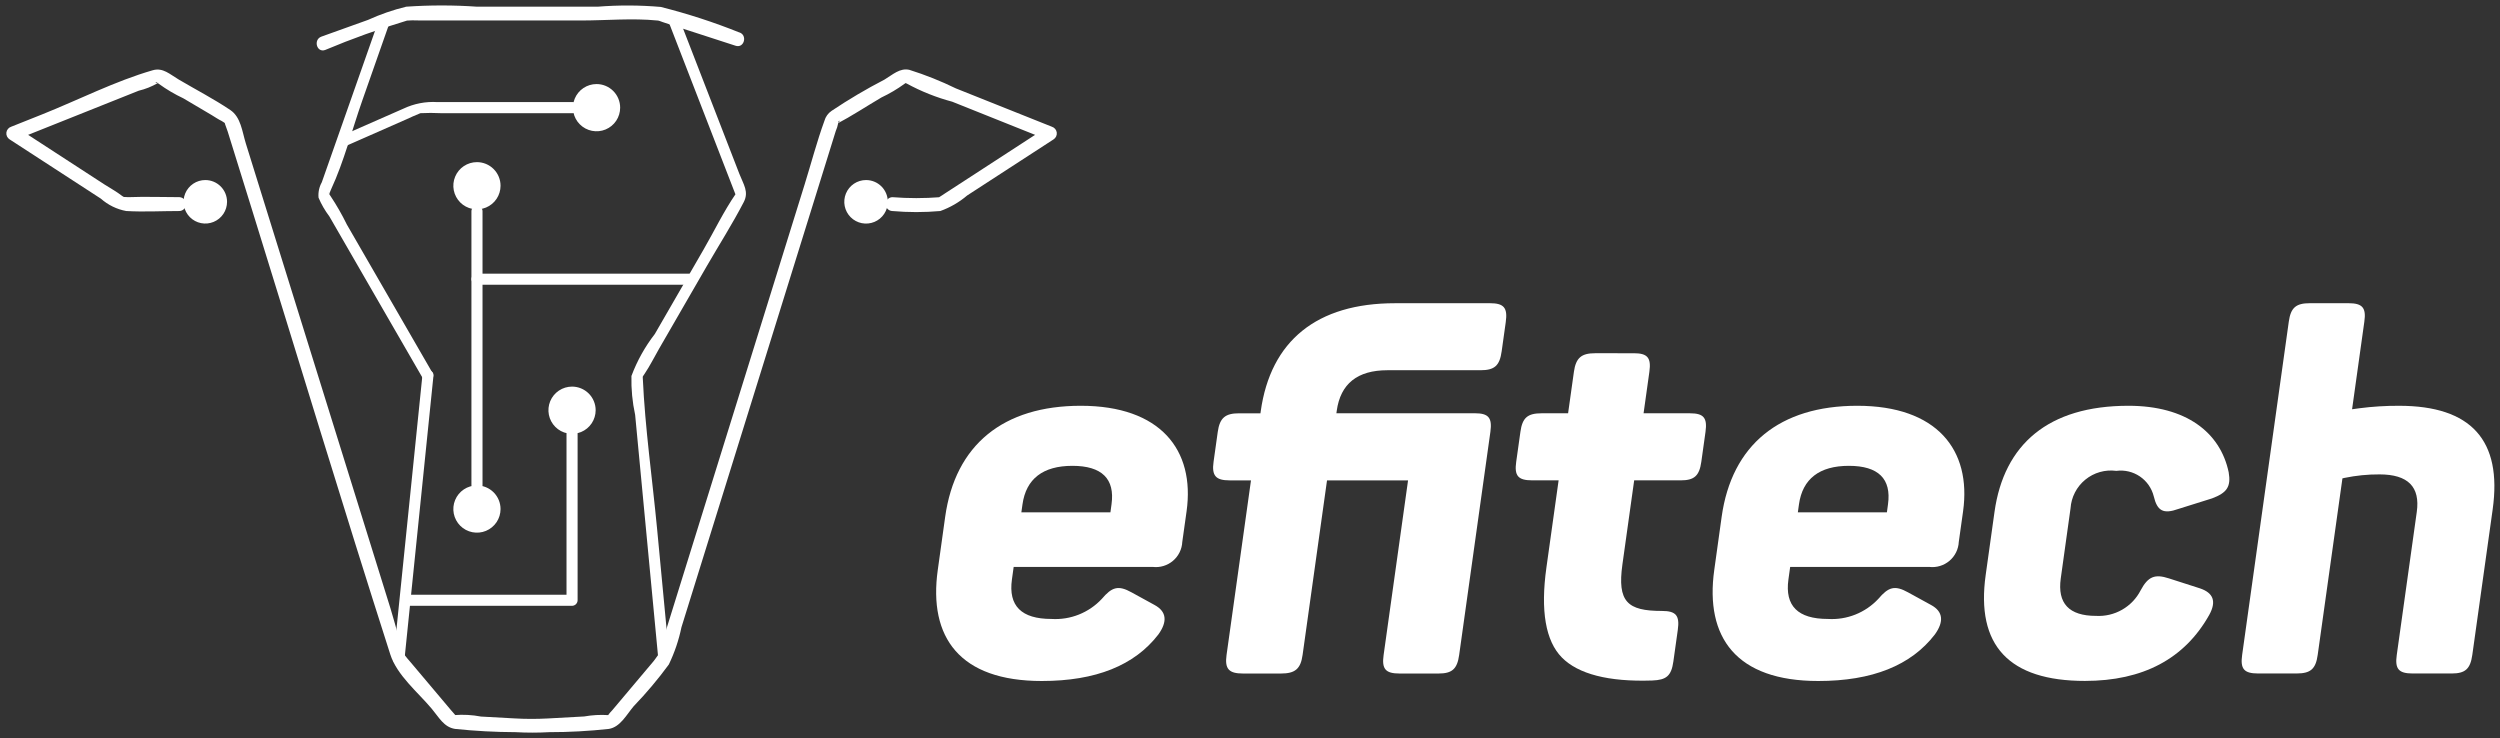 <svg width="210" height="62" viewBox="0 0 210 62" fill="none" xmlns="http://www.w3.org/2000/svg">
<rect x="0" y="0" width="210" height="62" fill="#333333" stroke="none"/>
<path d="M74.945 17.726C76.29 17.845 77.642 17.845 78.987 17.726C79.811 17.43 80.575 16.988 81.242 16.42L88.496 11.71C88.591 11.649 88.668 11.563 88.716 11.461C88.764 11.359 88.782 11.245 88.768 11.133C88.754 11.021 88.707 10.916 88.635 10.829C88.562 10.743 88.467 10.679 88.359 10.645L80.298 7.427C79.034 6.81 77.726 6.288 76.384 5.866C75.594 5.686 74.98 6.276 74.295 6.687C72.765 7.478 71.281 8.356 69.85 9.314C69.557 9.513 69.345 9.809 69.251 10.151C68.614 11.9 68.139 13.727 67.586 15.503C63.596 28.336 59.606 41.169 55.617 54.001C55.513 54.406 55.389 54.805 55.244 55.197C55.455 54.708 55.084 55.323 54.901 55.54L53.072 57.711L51.44 59.649C51.289 59.801 51.151 59.966 51.029 60.142C51.043 60.117 51.548 60.172 51.099 60.07C50.42 60.026 49.738 60.064 49.068 60.183L46.012 60.351C45.071 60.402 44.128 60.4 43.187 60.344L40.403 60.191C39.667 60.05 38.914 60.009 38.167 60.068C37.781 60.173 38.257 60.081 38.322 60.174C38.196 59.99 38.022 59.82 37.88 59.649L36.15 57.596L34.48 55.616C34.329 55.436 34.164 55.263 34.024 55.068C33.815 54.794 34.097 55.252 34.067 55.178C33.532 53.891 33.221 52.458 32.807 51.129L29.969 42.005L23.075 19.85L20.647 12.041C20.337 11.04 20.237 9.84 19.342 9.239C17.959 8.309 16.449 7.528 15.013 6.681C14.27 6.242 13.684 5.655 12.835 5.9C9.679 6.81 6.584 8.395 3.529 9.613L0.945 10.643C0.837 10.677 0.742 10.741 0.669 10.828C0.597 10.914 0.55 11.02 0.536 11.132C0.522 11.244 0.54 11.358 0.588 11.46C0.636 11.562 0.713 11.648 0.808 11.708L8.472 16.686C9.074 17.22 9.81 17.58 10.602 17.726C12.083 17.812 13.591 17.726 15.075 17.726C15.224 17.719 15.365 17.654 15.468 17.546C15.572 17.437 15.629 17.293 15.629 17.143C15.629 16.994 15.572 16.85 15.468 16.741C15.365 16.633 15.224 16.568 15.075 16.561C13.647 16.561 12.21 16.506 10.785 16.561C10.664 16.561 10.101 16.509 10.398 16.598C10.695 16.687 10.331 16.517 10.261 16.461C9.8 16.096 9.25 15.804 8.756 15.484L1.399 10.702L1.263 11.767L9.325 8.549L11.652 7.62C12.209 7.487 12.745 7.274 13.241 6.986C13.286 6.943 13.386 6.932 13.443 6.906C12.961 7.125 12.971 6.709 13.342 7.043C13.989 7.512 14.679 7.92 15.403 8.261L17.78 9.666C18.054 9.829 18.328 10.023 18.622 10.163C18.759 10.23 19.242 10.634 18.957 10.267C18.673 9.9 19.072 10.873 19.132 11.066L21.142 17.53C25.021 30.008 28.796 42.525 32.783 54.968C33.347 56.728 35.109 58.154 36.27 59.539C36.874 60.257 37.284 61.08 38.22 61.228C39.91 61.405 41.608 61.496 43.307 61.502C44.248 61.555 45.191 61.555 46.132 61.502C47.809 61.503 49.485 61.411 51.152 61.228C52.102 61.068 52.625 60.042 53.227 59.326C54.29 58.224 55.278 57.051 56.183 55.815C56.663 54.821 57.018 53.771 57.242 52.69L59.807 44.444L66.716 22.227L69.407 13.572L70.199 11.021C70.293 10.805 70.363 10.579 70.408 10.348C70.432 9.965 70.727 10.179 70.233 10.437C71.535 9.752 72.779 8.931 74.041 8.187C74.72 7.867 75.367 7.485 75.975 7.044C76.135 6.899 76.493 6.885 76.084 6.88C75.602 6.88 76.084 6.959 76.163 7.017C77.373 7.677 78.657 8.189 79.989 8.544L85.463 10.734L88.048 11.766C88.002 11.411 87.956 11.056 87.912 10.701L80.988 15.201L79.401 16.231C79.241 16.335 79.084 16.45 78.918 16.545C78.615 16.717 79.037 16.554 78.991 16.562C77.646 16.668 76.294 16.668 74.949 16.562C74.8 16.57 74.659 16.634 74.556 16.743C74.452 16.851 74.395 16.995 74.395 17.145C74.395 17.295 74.452 17.439 74.556 17.547C74.659 17.655 74.8 17.72 74.949 17.727L74.945 17.726Z" fill="white"/>
<path d="M35.478 31.569C34.668 39.502 33.857 47.435 33.046 55.368C32.986 55.965 33.918 55.961 33.978 55.368C34.789 47.435 35.6 39.502 36.41 31.569C36.471 30.972 35.538 30.976 35.478 31.569Z" fill="white"/>
<path d="M31.822 1.68C30.226 6.223 28.63 10.766 27.032 15.31C26.811 15.704 26.715 16.157 26.758 16.608C26.994 17.164 27.298 17.69 27.663 18.173L32.139 25.929L35.532 31.804C35.598 31.905 35.699 31.977 35.816 32.004C35.933 32.032 36.056 32.013 36.159 31.953C36.263 31.892 36.339 31.794 36.372 31.679C36.405 31.564 36.393 31.44 36.337 31.334L29.136 18.862C28.73 18.03 28.27 17.227 27.757 16.457C27.506 16.135 27.698 16.008 27.614 16.472C27.658 16.275 27.725 16.083 27.813 15.901C28.901 13.56 29.565 10.911 30.421 8.477L32.72 1.926C32.92 1.359 32.019 1.116 31.821 1.679L31.822 1.68Z" fill="white"/>
<path d="M56.234 55.369L55.193 44.396C54.796 40.211 54.187 35.988 53.996 31.79C53.986 31.555 53.996 31.541 53.916 31.802C53.978 31.652 54.06 31.511 54.158 31.382C54.605 30.714 54.971 29.975 55.372 29.278L59.378 22.341C60.407 20.562 61.528 18.803 62.475 16.976C62.925 16.108 62.456 15.503 62.107 14.604C60.38 10.15 58.654 5.695 56.928 1.24C56.713 0.692 55.811 0.926 56.029 1.487L60.575 13.222L61.578 15.811C61.658 16.014 61.745 16.222 61.815 16.423C61.841 16.5 62.012 15.971 61.8 16.286C60.788 17.759 59.984 19.434 59.09 20.979L55.002 28.06C54.175 29.128 53.514 30.316 53.041 31.581C53.014 32.679 53.119 33.777 53.352 34.85C53.591 37.369 53.83 39.888 54.069 42.406C54.479 46.731 54.889 51.057 55.301 55.382C55.357 55.974 56.289 55.98 56.233 55.382L56.234 55.369Z" fill="white"/>
<path d="M19.072 16.951C19.072 17.312 18.965 17.666 18.764 17.966C18.564 18.267 18.278 18.501 17.944 18.639C17.61 18.777 17.243 18.814 16.889 18.743C16.534 18.673 16.209 18.499 15.953 18.243C15.698 17.988 15.524 17.662 15.453 17.308C15.383 16.953 15.419 16.586 15.557 16.252C15.695 15.918 15.93 15.633 16.23 15.432C16.53 15.231 16.884 15.124 17.245 15.124C17.73 15.124 18.194 15.316 18.537 15.659C18.88 16.002 19.072 16.466 19.072 16.951Z" fill="white"/>
<path d="M74.577 16.951C74.577 17.313 74.47 17.666 74.269 17.967C74.069 18.268 73.783 18.503 73.449 18.641C73.115 18.78 72.747 18.816 72.392 18.746C72.038 18.676 71.712 18.502 71.456 18.246C71.2 17.99 71.026 17.664 70.955 17.31C70.885 16.955 70.921 16.587 71.059 16.253C71.197 15.919 71.432 15.633 71.732 15.432C72.033 15.231 72.387 15.124 72.748 15.124C73.233 15.124 73.698 15.316 74.041 15.659C74.384 16.002 74.576 16.466 74.577 16.951Z" fill="white"/>
<path d="M62.102 2.725C59.953 1.862 57.747 1.146 55.5 0.582C53.738 0.43 51.966 0.423 50.202 0.562H40.075C38.093 0.424 36.103 0.424 34.121 0.562C33.017 0.83 31.941 1.203 30.907 1.674L26.999 3.076C26.298 3.328 26.601 4.454 27.31 4.199C29.55 3.257 31.84 2.435 34.168 1.736C34.258 1.714 34.031 1.747 34.357 1.721C34.682 1.695 35.011 1.721 35.333 1.721H48.808C50.902 1.721 53.115 1.513 55.2 1.721C55.272 1.721 55.474 1.752 55.207 1.706C55.361 1.743 55.511 1.792 55.656 1.852C56.402 2.114 57.162 2.341 57.913 2.585L61.794 3.844C62.509 4.076 62.815 2.951 62.104 2.72L62.102 2.725Z" fill="white"/>
<path d="M34.395 50.889H48.052C48.175 50.887 48.293 50.837 48.38 50.75C48.467 50.663 48.517 50.545 48.519 50.422V36.442C48.512 36.323 48.46 36.211 48.373 36.128C48.287 36.046 48.172 36.001 48.053 36.001C47.933 36.001 47.818 36.046 47.732 36.128C47.645 36.211 47.593 36.323 47.587 36.442V50.422L48.052 49.957H34.395C34.275 49.963 34.163 50.015 34.081 50.102C33.999 50.189 33.953 50.303 33.953 50.423C33.953 50.542 33.999 50.657 34.081 50.744C34.163 50.831 34.275 50.882 34.395 50.889Z" fill="white"/>
<path d="M50.035 34.458C50.035 34.85 49.918 35.234 49.7 35.56C49.482 35.886 49.173 36.14 48.81 36.29C48.448 36.44 48.049 36.48 47.665 36.403C47.28 36.327 46.926 36.138 46.649 35.861C46.372 35.583 46.183 35.23 46.106 34.845C46.03 34.46 46.069 34.062 46.219 33.699C46.369 33.337 46.624 33.027 46.95 32.809C47.276 32.591 47.659 32.475 48.051 32.475C48.577 32.475 49.082 32.684 49.454 33.056C49.826 33.428 50.035 33.932 50.035 34.458Z" fill="white"/>
<path d="M29.169 12.211L34.143 10.021C34.498 9.865 34.85 9.687 35.213 9.55C35.63 9.393 35.12 9.527 35.303 9.508C35.89 9.478 36.478 9.478 37.065 9.508H48.122C48.245 9.508 48.364 9.459 48.451 9.371C48.538 9.284 48.588 9.165 48.588 9.042C48.588 8.918 48.538 8.8 48.451 8.712C48.364 8.625 48.245 8.576 48.122 8.576H36.743C35.763 8.514 34.783 8.703 33.895 9.123L28.694 11.409C28.147 11.65 28.62 12.453 29.165 12.213L29.169 12.211Z" fill="white"/>
<path d="M52.093 9.044C52.093 9.436 51.977 9.82 51.759 10.146C51.541 10.472 51.231 10.726 50.869 10.876C50.507 11.026 50.108 11.066 49.723 10.989C49.339 10.913 48.985 10.724 48.708 10.446C48.43 10.169 48.242 9.816 48.165 9.431C48.089 9.046 48.128 8.648 48.278 8.285C48.428 7.923 48.682 7.613 49.008 7.395C49.334 7.177 49.718 7.061 50.11 7.061C50.636 7.061 51.14 7.27 51.512 7.642C51.884 8.014 52.093 8.518 52.093 9.044Z" fill="white"/>
<path d="M57.902 22.988H40.065C39.942 22.99 39.825 23.04 39.738 23.127C39.651 23.213 39.601 23.331 39.6 23.454V40.78C39.606 40.899 39.658 41.011 39.745 41.094C39.831 41.176 39.946 41.221 40.066 41.221C40.185 41.221 40.3 41.176 40.387 41.094C40.473 41.011 40.525 40.899 40.532 40.78V23.454L40.065 23.92H57.902C58.021 23.914 58.133 23.862 58.215 23.775C58.298 23.689 58.343 23.574 58.343 23.454C58.343 23.335 58.298 23.22 58.215 23.133C58.133 23.047 58.021 22.995 57.902 22.988Z" fill="white"/>
<path d="M42.046 42.76C42.046 43.153 41.93 43.536 41.712 43.862C41.494 44.188 41.184 44.443 40.822 44.593C40.46 44.743 40.061 44.782 39.676 44.705C39.292 44.629 38.938 44.44 38.661 44.163C38.384 43.885 38.195 43.532 38.118 43.147C38.042 42.763 38.081 42.364 38.231 42.002C38.381 41.639 38.635 41.33 38.961 41.111C39.288 40.894 39.671 40.777 40.063 40.777C40.589 40.777 41.093 40.986 41.465 41.358C41.837 41.73 42.046 42.234 42.046 42.76Z" fill="white"/>
<path d="M40.532 23.456V17.721C40.525 17.602 40.473 17.49 40.387 17.408C40.3 17.326 40.185 17.28 40.066 17.28C39.946 17.28 39.831 17.326 39.745 17.408C39.658 17.49 39.606 17.602 39.6 17.721V23.456C39.606 23.575 39.658 23.687 39.745 23.769C39.831 23.851 39.946 23.897 40.066 23.897C40.185 23.897 40.3 23.851 40.387 23.769C40.473 23.687 40.525 23.575 40.532 23.456Z" fill="white"/>
<path d="M42.046 15.602C42.046 15.995 41.93 16.378 41.712 16.704C41.494 17.03 41.184 17.284 40.822 17.434C40.46 17.584 40.061 17.624 39.676 17.547C39.292 17.471 38.938 17.282 38.661 17.005C38.384 16.727 38.195 16.374 38.118 15.989C38.042 15.604 38.081 15.206 38.231 14.843C38.381 14.481 38.635 14.171 38.961 13.953C39.288 13.735 39.671 13.619 40.063 13.619C40.589 13.619 41.093 13.828 41.465 14.2C41.837 14.572 42.046 15.076 42.046 15.602Z" fill="white"/>
<path d="M79.394 43.417C80.241 37.365 84.271 34.085 90.786 34.085C97.467 34.085 100.396 37.781 99.672 42.954L99.312 45.519C99.298 45.823 99.221 46.122 99.086 46.395C98.951 46.669 98.762 46.912 98.529 47.109C98.297 47.306 98.026 47.453 97.734 47.541C97.442 47.63 97.135 47.657 96.832 47.621H85.148L85.002 48.672C84.69 50.899 85.799 51.992 88.32 51.992C89.105 52.041 89.891 51.915 90.621 51.625C91.352 51.334 92.01 50.886 92.547 50.312C93.404 49.303 93.931 49.135 95.061 49.764L96.977 50.815C97.994 51.363 98.086 52.203 97.303 53.295C95.299 55.895 92.049 57.204 87.511 57.204C80.618 57.204 77.978 53.547 78.773 47.874L79.394 43.417ZM93.367 42.365C93.667 40.222 92.559 39.13 90.082 39.13C87.605 39.13 86.189 40.225 85.889 42.365L85.794 43.038H93.275L93.367 42.365Z" fill="white"/>
<path d="M125.15 25.469C126.327 25.469 126.656 25.846 126.482 27.066L126.141 29.503C125.972 30.721 125.541 31.099 124.362 31.099H116.545C114.023 31.099 112.603 32.234 112.286 34.504L112.257 34.714H123.898C125.033 34.714 125.357 35.093 125.193 36.27L122.569 55.02C122.405 56.197 121.974 56.576 120.839 56.576H117.562C116.385 56.576 116.056 56.197 116.224 55.02L118.277 40.351H111.47L109.417 55.02C109.253 56.197 108.779 56.576 107.602 56.576H104.409C103.232 56.576 102.866 56.197 103.03 55.02L105.083 40.351H103.276C102.142 40.351 101.771 39.973 101.939 38.796L102.292 36.274C102.458 35.097 102.93 34.718 104.071 34.718H105.878L105.901 34.549C106.73 28.623 110.619 25.471 117.174 25.471L125.15 25.469Z" fill="white"/>
<path d="M137.254 29.672C138.388 29.672 138.713 30.051 138.548 31.228L138.06 34.717H141.969C143.103 34.717 143.427 35.096 143.263 36.273L142.91 38.795C142.745 39.972 142.315 40.35 141.18 40.35H137.271L136.283 47.411C135.843 50.559 136.704 51.319 139.602 51.319C140.779 51.319 141.108 51.699 140.934 52.917L140.563 55.565C140.393 56.783 139.968 57.12 138.784 57.162C135.11 57.288 132.557 56.615 131.195 55.228C129.833 53.842 129.388 51.319 129.9 47.663L130.924 40.349H128.699C127.523 40.349 127.193 39.971 127.361 38.794L127.715 36.272C127.879 35.095 128.31 34.716 129.494 34.716H131.72L132.209 31.227C132.375 30.05 132.847 29.671 133.988 29.671L137.254 29.672Z" fill="white"/>
<path d="M144.618 43.417C145.465 37.365 149.495 34.085 156.01 34.085C162.693 34.085 165.62 37.781 164.898 42.954L164.538 45.519C164.523 45.823 164.446 46.122 164.312 46.395C164.177 46.669 163.987 46.912 163.755 47.109C163.522 47.306 163.251 47.453 162.959 47.541C162.668 47.63 162.361 47.657 162.058 47.621H150.374L150.228 48.672C149.916 50.899 151.023 51.992 153.545 51.992C154.33 52.041 155.116 51.915 155.847 51.625C156.578 51.334 157.235 50.886 157.773 50.312C158.629 49.303 159.156 49.135 160.287 49.764L162.203 50.815C163.22 51.363 163.311 52.203 162.529 53.295C160.525 55.895 157.275 57.204 152.736 57.204C145.844 57.204 143.204 53.547 143.998 47.874L144.618 43.417ZM158.591 42.365C158.891 40.222 157.784 39.13 155.306 39.13C152.829 39.13 151.413 40.225 151.113 42.365L151.019 43.038H158.499L158.591 42.365Z" fill="white"/>
<path d="M167.539 42.996C168.334 37.322 172.064 34.085 178.789 34.085C183.623 34.085 186.504 36.312 187.21 39.675C187.418 40.894 187.053 41.398 185.811 41.865L182.998 42.747C181.714 43.21 181.209 42.916 180.917 41.696C180.748 41.014 180.333 40.419 179.753 40.023C179.172 39.628 178.466 39.461 177.77 39.553C177.308 39.491 176.838 39.525 176.39 39.652C175.942 39.779 175.525 39.997 175.164 40.293C174.804 40.588 174.508 40.954 174.295 41.368C174.081 41.782 173.956 42.236 173.925 42.701L173.104 48.586C172.81 50.684 173.798 51.734 176.067 51.734C176.832 51.777 177.593 51.597 178.257 51.217C178.922 50.837 179.463 50.272 179.813 49.59C180.44 48.413 181.016 48.204 182.182 48.582L184.796 49.422C185.92 49.8 186.199 50.517 185.577 51.65C183.504 55.345 180.009 57.197 175.134 57.197C168.746 57.197 165.964 54.214 166.799 48.287L167.539 42.996Z" fill="white"/>
<path d="M197.269 25.469C198.444 25.469 198.774 25.846 198.604 27.023L197.575 34.378L198.176 34.295C199.287 34.151 200.405 34.081 201.525 34.086C207.577 34.086 210.197 36.986 209.385 42.786L207.673 55.017C207.507 56.194 207.077 56.573 205.942 56.573H202.665C201.488 56.573 201.16 56.194 201.328 55.017L203.01 42.996C203.304 40.894 202.274 39.849 199.879 39.849C198.891 39.844 197.905 39.943 196.937 40.143L196.764 40.184L194.686 55.016C194.522 56.193 194.091 56.572 192.914 56.572H189.677C188.501 56.572 188.172 56.193 188.34 55.016L192.258 27.023C192.422 25.846 192.854 25.469 194.031 25.469H197.269Z" fill="white"/>
</svg>

